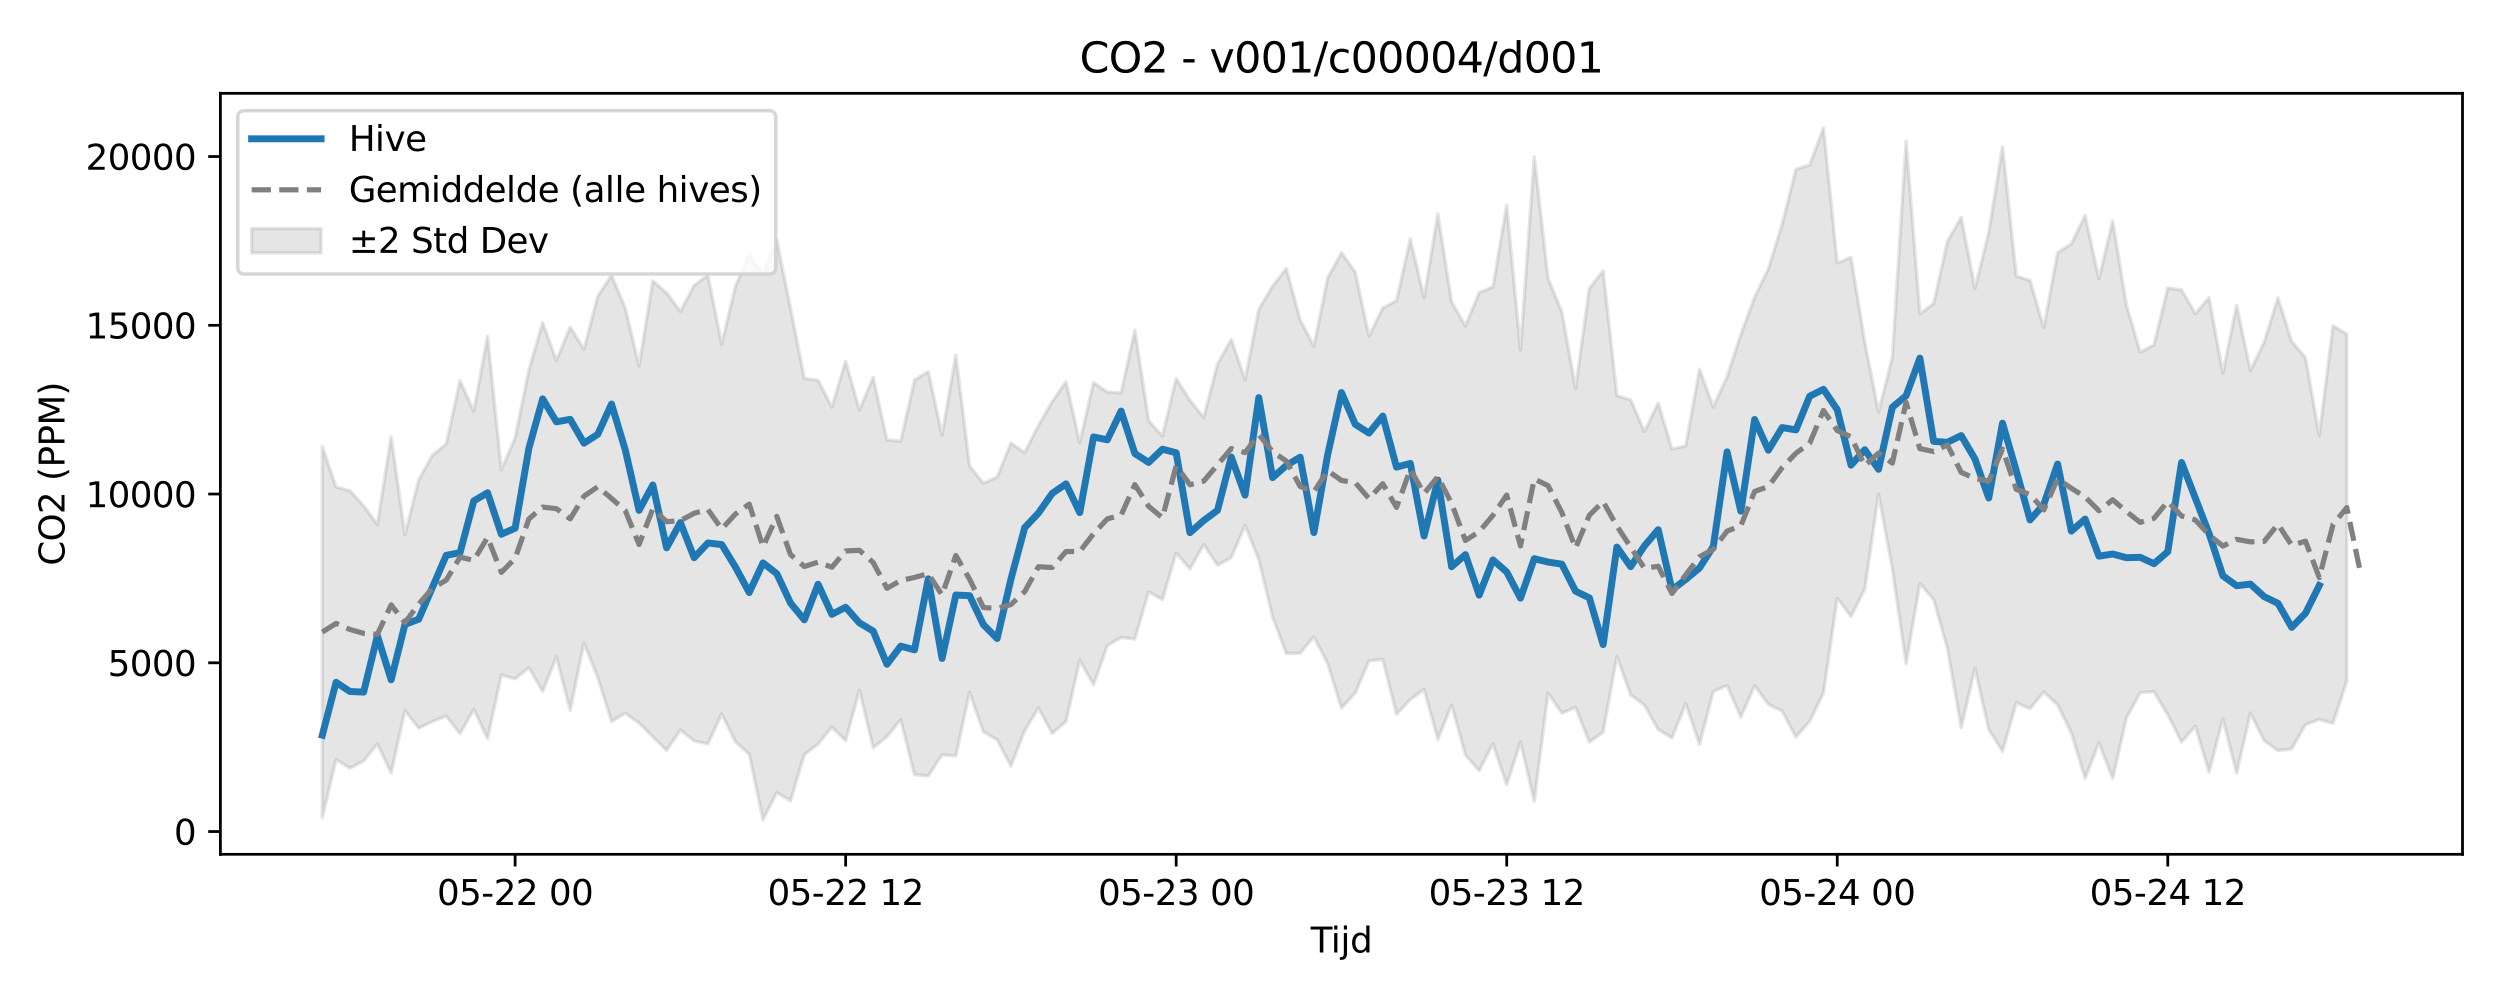 <?xml version="1.0" encoding="utf-8" standalone="no"?>
<!DOCTYPE svg PUBLIC "-//W3C//DTD SVG 1.1//EN"
  "http://www.w3.org/Graphics/SVG/1.1/DTD/svg11.dtd">
<svg xmlns:xlink="http://www.w3.org/1999/xlink" width="720pt" height="288pt" viewBox="0 0 720 288" xmlns="http://www.w3.org/2000/svg" version="1.1">
 <defs>
  <style type="text/css">*{stroke-linejoin: round; stroke-linecap: butt}</style>
 </defs>
 <g id="figure_1">
  <g id="patch_1">
   <path d="M 0 288 
L 720 288 
L 720 0 
L 0 0 
z
" style="fill: #ffffff"/>
  </g>
  <g id="axes_1">
   <g id="patch_2">
    <path d="M 63.47 246.04 
L 709.2 246.04 
L 709.2 26.88 
L 63.47 26.88 
z
" style="fill: #ffffff"/>
   </g>
   <g id="FillBetweenPolyCollection_1">
    <defs>
     <path id="m7d0b0a8b04" d="M 92.821 -159.426 
L 92.821 -52.5 
L 96.788 -69.205 
L 100.754 -66.748 
L 104.721 -68.847 
L 108.687 -73.712 
L 112.653 -65.401 
L 116.62 -83.332 
L 120.586 -78.259 
L 124.553 -80.224 
L 128.519 -81.755 
L 132.485 -76.712 
L 136.452 -83.704 
L 140.418 -75.28 
L 144.385 -93.603 
L 148.351 -92.474 
L 152.317 -95.704 
L 156.284 -88.832 
L 160.25 -98.805 
L 164.217 -83.381 
L 168.183 -102.851 
L 172.149 -92.892 
L 176.116 -80.215 
L 180.082 -82.6 
L 184.049 -79.746 
L 188.015 -75.806 
L 191.981 -71.879 
L 195.948 -77.77 
L 199.914 -74.588 
L 203.881 -73.757 
L 207.847 -82.393 
L 211.813 -74.367 
L 215.78 -70.794 
L 219.746 -51.922 
L 223.713 -59.736 
L 227.679 -57.352 
L 231.645 -70.682 
L 235.612 -73.752 
L 239.578 -78.546 
L 243.545 -74.696 
L 247.511 -89.16 
L 251.477 -72.623 
L 255.444 -75.848 
L 259.41 -80.729 
L 263.377 -64.885 
L 267.343 -64.534 
L 271.309 -70.606 
L 275.276 -70.311 
L 279.242 -88.585 
L 283.209 -77.234 
L 287.175 -74.918 
L 291.141 -67.379 
L 295.108 -77.561 
L 299.074 -84.107 
L 303.041 -76.758 
L 307.007 -80.193 
L 310.973 -97.823 
L 314.94 -90.753 
L 318.906 -102.062 
L 322.873 -104.413 
L 326.839 -103.967 
L 330.805 -117.516 
L 334.772 -115.334 
L 338.738 -128.72 
L 342.705 -124.115 
L 346.671 -131.13 
L 350.637 -125.253 
L 354.604 -127.374 
L 358.57 -136.649 
L 362.537 -126.833 
L 366.503 -110.297 
L 370.469 -99.789 
L 374.436 -99.887 
L 378.402 -104.56 
L 382.369 -96.937 
L 386.335 -84.067 
L 390.301 -88.368 
L 394.268 -97.671 
L 398.234 -98.095 
L 402.201 -82.301 
L 406.167 -86.532 
L 410.133 -89.443 
L 414.1 -75.077 
L 418.066 -84.943 
L 422.033 -70.569 
L 425.999 -66.021 
L 429.965 -73.811 
L 433.932 -61.994 
L 437.898 -74.276 
L 441.865 -57.217 
L 445.831 -88.426 
L 449.797 -82.622 
L 453.764 -84.246 
L 457.73 -74.307 
L 461.697 -77.131 
L 465.663 -98.934 
L 469.629 -87.881 
L 473.596 -84.935 
L 477.562 -77.892 
L 481.529 -75.486 
L 485.495 -85.343 
L 489.461 -73.614 
L 493.428 -88.835 
L 497.394 -90.568 
L 501.361 -81.504 
L 505.327 -90.526 
L 509.293 -85.151 
L 513.26 -83.223 
L 517.226 -75.711 
L 521.193 -80.262 
L 525.159 -88.435 
L 529.125 -115.727 
L 533.092 -110.481 
L 537.058 -118.349 
L 541.025 -145.697 
L 544.991 -124.224 
L 548.957 -96.854 
L 552.924 -119.948 
L 556.89 -115.328 
L 560.857 -101.324 
L 564.823 -78.5 
L 568.789 -95.487 
L 572.756 -77.907 
L 576.722 -71.615 
L 580.689 -85.613 
L 584.655 -83.876 
L 588.621 -88.714 
L 592.588 -84.982 
L 596.554 -76.927 
L 600.521 -63.832 
L 604.487 -74.112 
L 608.453 -63.802 
L 612.42 -81.213 
L 616.386 -88.549 
L 620.353 -88.763 
L 624.319 -82.133 
L 628.285 -74.3 
L 632.252 -78.859 
L 636.218 -65.63 
L 640.185 -80.968 
L 644.151 -65.281 
L 648.117 -82.646 
L 652.084 -74.686 
L 656.05 -71.826 
L 660.017 -72.318 
L 663.983 -79.274 
L 667.949 -80.8 
L 671.916 -79.7 
L 675.882 -91.878 
L 675.882 -191.748 
L 675.882 -191.748 
L 671.916 -194.214 
L 667.949 -162.509 
L 663.983 -185.016 
L 660.017 -189.607 
L 656.05 -202.223 
L 652.084 -189.466 
L 648.117 -181.244 
L 644.151 -200.057 
L 640.185 -180.513 
L 636.218 -202.275 
L 632.252 -197.65 
L 628.285 -204.522 
L 624.319 -205.061 
L 620.353 -188.7 
L 616.386 -186.578 
L 612.42 -200.111 
L 608.453 -224.345 
L 604.487 -207.702 
L 600.521 -225.922 
L 596.554 -217.811 
L 592.588 -215.208 
L 588.621 -193.611 
L 584.655 -207.219 
L 580.689 -208.5 
L 576.722 -245.71 
L 572.756 -220.992 
L 568.789 -204.922 
L 564.823 -225.43 
L 560.857 -218.44 
L 556.89 -200.582 
L 552.924 -197.637 
L 548.957 -247.381 
L 544.991 -185.048 
L 541.025 -169.343 
L 537.058 -189.403 
L 533.092 -213.897 
L 529.125 -212.252 
L 525.159 -251.158 
L 521.193 -240.471 
L 517.226 -239.238 
L 513.26 -223.418 
L 509.293 -210.61 
L 505.327 -202.378 
L 501.361 -191.649 
L 497.394 -179.508 
L 493.428 -170.775 
L 489.461 -181.683 
L 485.495 -159.59 
L 481.529 -158.675 
L 477.562 -171.934 
L 473.596 -163.715 
L 469.629 -172.85 
L 465.663 -174.068 
L 461.697 -209.95 
L 457.73 -204.952 
L 453.764 -176.105 
L 449.797 -198.254 
L 445.831 -207.861 
L 441.865 -242.881 
L 437.898 -187.279 
L 433.932 -228.859 
L 429.965 -205.356 
L 425.999 -203.739 
L 422.033 -194.116 
L 418.066 -201.096 
L 414.1 -226.389 
L 410.133 -202.268 
L 406.167 -219.178 
L 402.201 -201.416 
L 398.234 -199.268 
L 394.268 -191.182 
L 390.301 -209.63 
L 386.335 -215.194 
L 382.369 -207.966 
L 378.402 -188.249 
L 374.436 -195.934 
L 370.469 -210.632 
L 366.503 -205.586 
L 362.537 -198.877 
L 358.57 -178.644 
L 354.604 -190.266 
L 350.637 -183.154 
L 346.671 -167.751 
L 342.705 -172.658 
L 338.738 -178.978 
L 334.772 -162.413 
L 330.805 -166.862 
L 326.839 -192.885 
L 322.873 -174.883 
L 318.906 -175.073 
L 314.94 -177.836 
L 310.973 -160.501 
L 307.007 -178.107 
L 303.041 -172.365 
L 299.074 -165.47 
L 295.108 -157.635 
L 291.141 -160.382 
L 287.175 -150.612 
L 283.209 -148.842 
L 279.242 -153.807 
L 275.276 -185.73 
L 271.309 -162.692 
L 267.343 -181.012 
L 263.377 -178.515 
L 259.41 -160.952 
L 255.444 -161.293 
L 251.477 -179.355 
L 247.511 -169.874 
L 243.545 -183.955 
L 239.578 -170.736 
L 235.612 -178.473 
L 231.645 -179.017 
L 227.679 -199.168 
L 223.713 -218.86 
L 219.746 -209.129 
L 215.78 -214.854 
L 211.813 -205.565 
L 207.847 -188.914 
L 203.881 -208.742 
L 199.914 -205.779 
L 195.948 -198.317 
L 191.981 -203.648 
L 188.015 -207.104 
L 184.049 -182.628 
L 180.082 -199.283 
L 176.116 -208.687 
L 172.149 -202.689 
L 168.183 -187.372 
L 164.217 -193.764 
L 160.25 -184.204 
L 156.284 -195.085 
L 152.317 -181.394 
L 148.351 -161.899 
L 144.385 -152.706 
L 140.418 -191.201 
L 136.452 -169.536 
L 132.485 -178.365 
L 128.519 -160.133 
L 124.553 -156.906 
L 120.586 -149.807 
L 116.62 -134.011 
L 112.653 -162.186 
L 108.687 -136.946 
L 104.721 -142.347 
L 100.754 -146.705 
L 96.788 -147.706 
L 92.821 -159.426 
z
" style="stroke: #808080; stroke-opacity: 0.2"/>
    </defs>
    <g clip-path="url(#p1cc7e78a7f)">
     <use xlink:href="#m7d0b0a8b04" x="0" y="288" style="fill: #808080; fill-opacity: 0.2; stroke: #808080; stroke-opacity: 0.2"/>
    </g>
   </g>
   <g id="matplotlib.axis_1">
    <g id="xtick_1">
     <g id="line2d_1">
      <defs>
       <path id="m8139c5fd45" d="M 0 0 
L 0 3.5 
" style="stroke: #000000; stroke-width: 0.8"/>
      </defs>
      <g>
       <use xlink:href="#m8139c5fd45" x="148.351" y="246.04" style="stroke: #000000; stroke-width: 0.8"/>
      </g>
     </g>
     <g id="text_1">
      <!-- 05-22 00 -->
      <g transform="translate(125.871 260.638) scale(0.1 -0.1)">
       <defs>
        <path id="DejaVuSans-30" d="M 2034 4250 
Q 1547 4250 1301 3770 
Q 1056 3291 1056 2328 
Q 1056 1369 1301 889 
Q 1547 409 2034 409 
Q 2525 409 2770 889 
Q 3016 1369 3016 2328 
Q 3016 3291 2770 3770 
Q 2525 4250 2034 4250 
z
M 2034 4750 
Q 2819 4750 3233 4129 
Q 3647 3509 3647 2328 
Q 3647 1150 3233 529 
Q 2819 -91 2034 -91 
Q 1250 -91 836 529 
Q 422 1150 422 2328 
Q 422 3509 836 4129 
Q 1250 4750 2034 4750 
z
" transform="scale(0.016)"/>
        <path id="DejaVuSans-35" d="M 691 4666 
L 3169 4666 
L 3169 4134 
L 1269 4134 
L 1269 2991 
Q 1406 3038 1543 3061 
Q 1681 3084 1819 3084 
Q 2600 3084 3056 2656 
Q 3513 2228 3513 1497 
Q 3513 744 3044 326 
Q 2575 -91 1722 -91 
Q 1428 -91 1123 -41 
Q 819 9 494 109 
L 494 744 
Q 775 591 1075 516 
Q 1375 441 1709 441 
Q 2250 441 2565 725 
Q 2881 1009 2881 1497 
Q 2881 1984 2565 2268 
Q 2250 2553 1709 2553 
Q 1456 2553 1204 2497 
Q 953 2441 691 2322 
L 691 4666 
z
" transform="scale(0.016)"/>
        <path id="DejaVuSans-2d" d="M 313 2009 
L 1997 2009 
L 1997 1497 
L 313 1497 
L 313 2009 
z
" transform="scale(0.016)"/>
        <path id="DejaVuSans-32" d="M 1228 531 
L 3431 531 
L 3431 0 
L 469 0 
L 469 531 
Q 828 903 1448 1529 
Q 2069 2156 2228 2338 
Q 2531 2678 2651 2914 
Q 2772 3150 2772 3378 
Q 2772 3750 2511 3984 
Q 2250 4219 1831 4219 
Q 1534 4219 1204 4116 
Q 875 4013 500 3803 
L 500 4441 
Q 881 4594 1212 4672 
Q 1544 4750 1819 4750 
Q 2544 4750 2975 4387 
Q 3406 4025 3406 3419 
Q 3406 3131 3298 2873 
Q 3191 2616 2906 2266 
Q 2828 2175 2409 1742 
Q 1991 1309 1228 531 
z
" transform="scale(0.016)"/>
        <path id="DejaVuSans-20" transform="scale(0.016)"/>
       </defs>
       <use xlink:href="#DejaVuSans-30"/>
       <use xlink:href="#DejaVuSans-35" transform="translate(63.623 0)"/>
       <use xlink:href="#DejaVuSans-2d" transform="translate(127.246 0)"/>
       <use xlink:href="#DejaVuSans-32" transform="translate(163.33 0)"/>
       <use xlink:href="#DejaVuSans-32" transform="translate(226.953 0)"/>
       <use xlink:href="#DejaVuSans-20" transform="translate(290.576 0)"/>
       <use xlink:href="#DejaVuSans-30" transform="translate(322.363 0)"/>
       <use xlink:href="#DejaVuSans-30" transform="translate(385.986 0)"/>
      </g>
     </g>
    </g>
    <g id="xtick_2">
     <g id="line2d_2">
      <g>
       <use xlink:href="#m8139c5fd45" x="243.545" y="246.04" style="stroke: #000000; stroke-width: 0.8"/>
      </g>
     </g>
     <g id="text_2">
      <!-- 05-22 12 -->
      <g transform="translate(221.064 260.638) scale(0.1 -0.1)">
       <defs>
        <path id="DejaVuSans-31" d="M 794 531 
L 1825 531 
L 1825 4091 
L 703 3866 
L 703 4441 
L 1819 4666 
L 2450 4666 
L 2450 531 
L 3481 531 
L 3481 0 
L 794 0 
L 794 531 
z
" transform="scale(0.016)"/>
       </defs>
       <use xlink:href="#DejaVuSans-30"/>
       <use xlink:href="#DejaVuSans-35" transform="translate(63.623 0)"/>
       <use xlink:href="#DejaVuSans-2d" transform="translate(127.246 0)"/>
       <use xlink:href="#DejaVuSans-32" transform="translate(163.33 0)"/>
       <use xlink:href="#DejaVuSans-32" transform="translate(226.953 0)"/>
       <use xlink:href="#DejaVuSans-20" transform="translate(290.576 0)"/>
       <use xlink:href="#DejaVuSans-31" transform="translate(322.363 0)"/>
       <use xlink:href="#DejaVuSans-32" transform="translate(385.986 0)"/>
      </g>
     </g>
    </g>
    <g id="xtick_3">
     <g id="line2d_3">
      <g>
       <use xlink:href="#m8139c5fd45" x="338.738" y="246.04" style="stroke: #000000; stroke-width: 0.8"/>
      </g>
     </g>
     <g id="text_3">
      <!-- 05-23 00 -->
      <g transform="translate(316.258 260.638) scale(0.1 -0.1)">
       <defs>
        <path id="DejaVuSans-33" d="M 2597 2516 
Q 3050 2419 3304 2112 
Q 3559 1806 3559 1356 
Q 3559 666 3084 287 
Q 2609 -91 1734 -91 
Q 1441 -91 1130 -33 
Q 819 25 488 141 
L 488 750 
Q 750 597 1062 519 
Q 1375 441 1716 441 
Q 2309 441 2620 675 
Q 2931 909 2931 1356 
Q 2931 1769 2642 2001 
Q 2353 2234 1838 2234 
L 1294 2234 
L 1294 2753 
L 1863 2753 
Q 2328 2753 2575 2939 
Q 2822 3125 2822 3475 
Q 2822 3834 2567 4026 
Q 2313 4219 1838 4219 
Q 1578 4219 1281 4162 
Q 984 4106 628 3988 
L 628 4550 
Q 988 4650 1302 4700 
Q 1616 4750 1894 4750 
Q 2613 4750 3031 4423 
Q 3450 4097 3450 3541 
Q 3450 3153 3228 2886 
Q 3006 2619 2597 2516 
z
" transform="scale(0.016)"/>
       </defs>
       <use xlink:href="#DejaVuSans-30"/>
       <use xlink:href="#DejaVuSans-35" transform="translate(63.623 0)"/>
       <use xlink:href="#DejaVuSans-2d" transform="translate(127.246 0)"/>
       <use xlink:href="#DejaVuSans-32" transform="translate(163.33 0)"/>
       <use xlink:href="#DejaVuSans-33" transform="translate(226.953 0)"/>
       <use xlink:href="#DejaVuSans-20" transform="translate(290.576 0)"/>
       <use xlink:href="#DejaVuSans-30" transform="translate(322.363 0)"/>
       <use xlink:href="#DejaVuSans-30" transform="translate(385.986 0)"/>
      </g>
     </g>
    </g>
    <g id="xtick_4">
     <g id="line2d_4">
      <g>
       <use xlink:href="#m8139c5fd45" x="433.932" y="246.04" style="stroke: #000000; stroke-width: 0.8"/>
      </g>
     </g>
     <g id="text_4">
      <!-- 05-23 12 -->
      <g transform="translate(411.451 260.638) scale(0.1 -0.1)">
       <use xlink:href="#DejaVuSans-30"/>
       <use xlink:href="#DejaVuSans-35" transform="translate(63.623 0)"/>
       <use xlink:href="#DejaVuSans-2d" transform="translate(127.246 0)"/>
       <use xlink:href="#DejaVuSans-32" transform="translate(163.33 0)"/>
       <use xlink:href="#DejaVuSans-33" transform="translate(226.953 0)"/>
       <use xlink:href="#DejaVuSans-20" transform="translate(290.576 0)"/>
       <use xlink:href="#DejaVuSans-31" transform="translate(322.363 0)"/>
       <use xlink:href="#DejaVuSans-32" transform="translate(385.986 0)"/>
      </g>
     </g>
    </g>
    <g id="xtick_5">
     <g id="line2d_5">
      <g>
       <use xlink:href="#m8139c5fd45" x="529.125" y="246.04" style="stroke: #000000; stroke-width: 0.8"/>
      </g>
     </g>
     <g id="text_5">
      <!-- 05-24 00 -->
      <g transform="translate(506.645 260.638) scale(0.1 -0.1)">
       <defs>
        <path id="DejaVuSans-34" d="M 2419 4116 
L 825 1625 
L 2419 1625 
L 2419 4116 
z
M 2253 4666 
L 3047 4666 
L 3047 1625 
L 3713 1625 
L 3713 1100 
L 3047 1100 
L 3047 0 
L 2419 0 
L 2419 1100 
L 313 1100 
L 313 1709 
L 2253 4666 
z
" transform="scale(0.016)"/>
       </defs>
       <use xlink:href="#DejaVuSans-30"/>
       <use xlink:href="#DejaVuSans-35" transform="translate(63.623 0)"/>
       <use xlink:href="#DejaVuSans-2d" transform="translate(127.246 0)"/>
       <use xlink:href="#DejaVuSans-32" transform="translate(163.33 0)"/>
       <use xlink:href="#DejaVuSans-34" transform="translate(226.953 0)"/>
       <use xlink:href="#DejaVuSans-20" transform="translate(290.576 0)"/>
       <use xlink:href="#DejaVuSans-30" transform="translate(322.363 0)"/>
       <use xlink:href="#DejaVuSans-30" transform="translate(385.986 0)"/>
      </g>
     </g>
    </g>
    <g id="xtick_6">
     <g id="line2d_6">
      <g>
       <use xlink:href="#m8139c5fd45" x="624.319" y="246.04" style="stroke: #000000; stroke-width: 0.8"/>
      </g>
     </g>
     <g id="text_6">
      <!-- 05-24 12 -->
      <g transform="translate(601.839 260.638) scale(0.1 -0.1)">
       <use xlink:href="#DejaVuSans-30"/>
       <use xlink:href="#DejaVuSans-35" transform="translate(63.623 0)"/>
       <use xlink:href="#DejaVuSans-2d" transform="translate(127.246 0)"/>
       <use xlink:href="#DejaVuSans-32" transform="translate(163.33 0)"/>
       <use xlink:href="#DejaVuSans-34" transform="translate(226.953 0)"/>
       <use xlink:href="#DejaVuSans-20" transform="translate(290.576 0)"/>
       <use xlink:href="#DejaVuSans-31" transform="translate(322.363 0)"/>
       <use xlink:href="#DejaVuSans-32" transform="translate(385.986 0)"/>
      </g>
     </g>
    </g>
    <g id="text_7">
     <!-- Tijd -->
     <g transform="translate(377.485 274.317) scale(0.1 -0.1)">
      <defs>
       <path id="DejaVuSans-54" d="M -19 4666 
L 3928 4666 
L 3928 4134 
L 2272 4134 
L 2272 0 
L 1638 0 
L 1638 4134 
L -19 4134 
L -19 4666 
z
" transform="scale(0.016)"/>
       <path id="DejaVuSans-69" d="M 603 3500 
L 1178 3500 
L 1178 0 
L 603 0 
L 603 3500 
z
M 603 4863 
L 1178 4863 
L 1178 4134 
L 603 4134 
L 603 4863 
z
" transform="scale(0.016)"/>
       <path id="DejaVuSans-6a" d="M 603 3500 
L 1178 3500 
L 1178 -63 
Q 1178 -731 923 -1031 
Q 669 -1331 103 -1331 
L -116 -1331 
L -116 -844 
L 38 -844 
Q 366 -844 484 -692 
Q 603 -541 603 -63 
L 603 3500 
z
M 603 4863 
L 1178 4863 
L 1178 4134 
L 603 4134 
L 603 4863 
z
" transform="scale(0.016)"/>
       <path id="DejaVuSans-64" d="M 2906 2969 
L 2906 4863 
L 3481 4863 
L 3481 0 
L 2906 0 
L 2906 525 
Q 2725 213 2448 61 
Q 2172 -91 1784 -91 
Q 1150 -91 751 415 
Q 353 922 353 1747 
Q 353 2572 751 3078 
Q 1150 3584 1784 3584 
Q 2172 3584 2448 3432 
Q 2725 3281 2906 2969 
z
M 947 1747 
Q 947 1113 1208 752 
Q 1469 391 1925 391 
Q 2381 391 2643 752 
Q 2906 1113 2906 1747 
Q 2906 2381 2643 2742 
Q 2381 3103 1925 3103 
Q 1469 3103 1208 2742 
Q 947 2381 947 1747 
z
" transform="scale(0.016)"/>
      </defs>
      <use xlink:href="#DejaVuSans-54"/>
      <use xlink:href="#DejaVuSans-69" transform="translate(57.959 0)"/>
      <use xlink:href="#DejaVuSans-6a" transform="translate(85.742 0)"/>
      <use xlink:href="#DejaVuSans-64" transform="translate(113.525 0)"/>
     </g>
    </g>
   </g>
   <g id="matplotlib.axis_2">
    <g id="ytick_1">
     <g id="line2d_7">
      <defs>
       <path id="m3d9b1811ac" d="M 0 0 
L -3.5 0 
" style="stroke: #000000; stroke-width: 0.8"/>
      </defs>
      <g>
       <use xlink:href="#m3d9b1811ac" x="63.47" y="239.479" style="stroke: #000000; stroke-width: 0.8"/>
      </g>
     </g>
     <g id="text_8">
      <!-- 0 -->
      <g transform="translate(50.108 243.278) scale(0.1 -0.1)">
       <use xlink:href="#DejaVuSans-30"/>
      </g>
     </g>
    </g>
    <g id="ytick_2">
     <g id="line2d_8">
      <g>
       <use xlink:href="#m3d9b1811ac" x="63.47" y="190.881" style="stroke: #000000; stroke-width: 0.8"/>
      </g>
     </g>
     <g id="text_9">
      <!-- 5000 -->
      <g transform="translate(31.02 194.68) scale(0.1 -0.1)">
       <use xlink:href="#DejaVuSans-35"/>
       <use xlink:href="#DejaVuSans-30" transform="translate(63.623 0)"/>
       <use xlink:href="#DejaVuSans-30" transform="translate(127.246 0)"/>
       <use xlink:href="#DejaVuSans-30" transform="translate(190.869 0)"/>
      </g>
     </g>
    </g>
    <g id="ytick_3">
     <g id="line2d_9">
      <g>
       <use xlink:href="#m3d9b1811ac" x="63.47" y="142.283" style="stroke: #000000; stroke-width: 0.8"/>
      </g>
     </g>
     <g id="text_10">
      <!-- 10000 -->
      <g transform="translate(24.657 146.082) scale(0.1 -0.1)">
       <use xlink:href="#DejaVuSans-31"/>
       <use xlink:href="#DejaVuSans-30" transform="translate(63.623 0)"/>
       <use xlink:href="#DejaVuSans-30" transform="translate(127.246 0)"/>
       <use xlink:href="#DejaVuSans-30" transform="translate(190.869 0)"/>
       <use xlink:href="#DejaVuSans-30" transform="translate(254.492 0)"/>
      </g>
     </g>
    </g>
    <g id="ytick_4">
     <g id="line2d_10">
      <g>
       <use xlink:href="#m3d9b1811ac" x="63.47" y="93.684" style="stroke: #000000; stroke-width: 0.8"/>
      </g>
     </g>
     <g id="text_11">
      <!-- 15000 -->
      <g transform="translate(24.657 97.484) scale(0.1 -0.1)">
       <use xlink:href="#DejaVuSans-31"/>
       <use xlink:href="#DejaVuSans-35" transform="translate(63.623 0)"/>
       <use xlink:href="#DejaVuSans-30" transform="translate(127.246 0)"/>
       <use xlink:href="#DejaVuSans-30" transform="translate(190.869 0)"/>
       <use xlink:href="#DejaVuSans-30" transform="translate(254.492 0)"/>
      </g>
     </g>
    </g>
    <g id="ytick_5">
     <g id="line2d_11">
      <g>
       <use xlink:href="#m3d9b1811ac" x="63.47" y="45.086" style="stroke: #000000; stroke-width: 0.8"/>
      </g>
     </g>
     <g id="text_12">
      <!-- 20000 -->
      <g transform="translate(24.657 48.885) scale(0.1 -0.1)">
       <use xlink:href="#DejaVuSans-32"/>
       <use xlink:href="#DejaVuSans-30" transform="translate(63.623 0)"/>
       <use xlink:href="#DejaVuSans-30" transform="translate(127.246 0)"/>
       <use xlink:href="#DejaVuSans-30" transform="translate(190.869 0)"/>
       <use xlink:href="#DejaVuSans-30" transform="translate(254.492 0)"/>
      </g>
     </g>
    </g>
    <g id="text_13">
     <!-- CO2 (PPM) -->
     <g transform="translate(18.578 162.903) rotate(-90) scale(0.1 -0.1)">
      <defs>
       <path id="DejaVuSans-43" d="M 4122 4306 
L 4122 3641 
Q 3803 3938 3442 4084 
Q 3081 4231 2675 4231 
Q 1875 4231 1450 3742 
Q 1025 3253 1025 2328 
Q 1025 1406 1450 917 
Q 1875 428 2675 428 
Q 3081 428 3442 575 
Q 3803 722 4122 1019 
L 4122 359 
Q 3791 134 3420 21 
Q 3050 -91 2638 -91 
Q 1578 -91 968 557 
Q 359 1206 359 2328 
Q 359 3453 968 4101 
Q 1578 4750 2638 4750 
Q 3056 4750 3426 4639 
Q 3797 4528 4122 4306 
z
" transform="scale(0.016)"/>
       <path id="DejaVuSans-4f" d="M 2522 4238 
Q 1834 4238 1429 3725 
Q 1025 3213 1025 2328 
Q 1025 1447 1429 934 
Q 1834 422 2522 422 
Q 3209 422 3611 934 
Q 4013 1447 4013 2328 
Q 4013 3213 3611 3725 
Q 3209 4238 2522 4238 
z
M 2522 4750 
Q 3503 4750 4090 4092 
Q 4678 3434 4678 2328 
Q 4678 1225 4090 567 
Q 3503 -91 2522 -91 
Q 1538 -91 948 565 
Q 359 1222 359 2328 
Q 359 3434 948 4092 
Q 1538 4750 2522 4750 
z
" transform="scale(0.016)"/>
       <path id="DejaVuSans-28" d="M 1984 4856 
Q 1566 4138 1362 3434 
Q 1159 2731 1159 2009 
Q 1159 1288 1364 580 
Q 1569 -128 1984 -844 
L 1484 -844 
Q 1016 -109 783 600 
Q 550 1309 550 2009 
Q 550 2706 781 3412 
Q 1013 4119 1484 4856 
L 1984 4856 
z
" transform="scale(0.016)"/>
       <path id="DejaVuSans-50" d="M 1259 4147 
L 1259 2394 
L 2053 2394 
Q 2494 2394 2734 2622 
Q 2975 2850 2975 3272 
Q 2975 3691 2734 3919 
Q 2494 4147 2053 4147 
L 1259 4147 
z
M 628 4666 
L 2053 4666 
Q 2838 4666 3239 4311 
Q 3641 3956 3641 3272 
Q 3641 2581 3239 2228 
Q 2838 1875 2053 1875 
L 1259 1875 
L 1259 0 
L 628 0 
L 628 4666 
z
" transform="scale(0.016)"/>
       <path id="DejaVuSans-4d" d="M 628 4666 
L 1569 4666 
L 2759 1491 
L 3956 4666 
L 4897 4666 
L 4897 0 
L 4281 0 
L 4281 4097 
L 3078 897 
L 2444 897 
L 1241 4097 
L 1241 0 
L 628 0 
L 628 4666 
z
" transform="scale(0.016)"/>
       <path id="DejaVuSans-29" d="M 513 4856 
L 1013 4856 
Q 1481 4119 1714 3412 
Q 1947 2706 1947 2009 
Q 1947 1309 1714 600 
Q 1481 -109 1013 -844 
L 513 -844 
Q 928 -128 1133 580 
Q 1338 1288 1338 2009 
Q 1338 2731 1133 3434 
Q 928 4138 513 4856 
z
" transform="scale(0.016)"/>
      </defs>
      <use xlink:href="#DejaVuSans-43"/>
      <use xlink:href="#DejaVuSans-4f" transform="translate(69.824 0)"/>
      <use xlink:href="#DejaVuSans-32" transform="translate(148.535 0)"/>
      <use xlink:href="#DejaVuSans-20" transform="translate(212.158 0)"/>
      <use xlink:href="#DejaVuSans-28" transform="translate(243.945 0)"/>
      <use xlink:href="#DejaVuSans-50" transform="translate(282.959 0)"/>
      <use xlink:href="#DejaVuSans-50" transform="translate(343.262 0)"/>
      <use xlink:href="#DejaVuSans-4d" transform="translate(403.564 0)"/>
      <use xlink:href="#DejaVuSans-29" transform="translate(489.844 0)"/>
     </g>
    </g>
   </g>
   <g id="line2d_12">
    <path d="M 92.821 211.734 
L 96.788 196.512 
L 100.754 199.139 
L 104.721 199.327 
L 108.687 183.118 
L 112.653 195.776 
L 116.62 179.843 
L 120.586 178.333 
L 128.519 159.924 
L 132.485 159.182 
L 136.452 144.259 
L 140.418 141.917 
L 144.385 153.859 
L 148.351 152.116 
L 152.317 129.116 
L 156.284 114.873 
L 160.25 121.486 
L 164.217 120.763 
L 168.183 127.625 
L 172.149 125.089 
L 176.116 116.367 
L 180.082 129.605 
L 184.049 146.977 
L 188.015 139.678 
L 191.981 157.776 
L 195.948 150.496 
L 199.914 160.614 
L 203.881 156.376 
L 207.847 156.827 
L 211.813 163.313 
L 215.78 170.645 
L 219.746 162.111 
L 223.713 165.211 
L 227.679 173.693 
L 231.645 178.511 
L 235.612 168.263 
L 239.578 176.927 
L 243.545 174.895 
L 247.511 179.383 
L 251.477 181.748 
L 255.444 191.305 
L 259.41 186.083 
L 263.377 187.152 
L 267.343 166.708 
L 271.309 189.624 
L 275.276 171.364 
L 279.242 171.558 
L 283.209 179.882 
L 287.175 183.886 
L 291.141 166.835 
L 295.108 151.967 
L 299.074 147.761 
L 303.041 142.092 
L 307.007 139.354 
L 310.973 147.625 
L 314.94 125.844 
L 318.906 126.663 
L 322.873 118.392 
L 326.839 130.622 
L 330.805 133.179 
L 334.772 129.369 
L 338.738 130.396 
L 342.705 153.408 
L 346.671 149.903 
L 350.637 146.974 
L 354.604 131.633 
L 358.57 142.597 
L 362.537 114.533 
L 366.503 137.556 
L 370.469 134.045 
L 374.436 131.666 
L 378.402 153.376 
L 382.369 130.959 
L 386.335 113.052 
L 390.301 122.195 
L 394.268 124.729 
L 398.234 119.821 
L 402.201 134.533 
L 406.167 133.467 
L 410.133 154.367 
L 414.1 138.288 
L 418.066 163.222 
L 422.033 159.739 
L 425.999 171.387 
L 429.965 161.262 
L 433.932 164.719 
L 437.898 172.271 
L 441.865 160.902 
L 445.831 161.874 
L 449.797 162.474 
L 453.764 170.262 
L 457.73 172.188 
L 461.697 185.642 
L 465.663 157.559 
L 469.629 163.196 
L 473.596 157.215 
L 477.562 152.556 
L 481.529 169.88 
L 485.495 166.871 
L 489.461 163.569 
L 493.428 157.368 
L 497.394 130.136 
L 501.361 147.22 
L 505.327 120.815 
L 509.293 129.657 
L 513.26 123.138 
L 517.226 123.806 
L 521.193 114.109 
L 525.159 112.113 
L 529.125 117.984 
L 533.092 133.95 
L 537.058 129.531 
L 541.025 135.158 
L 544.991 117.29 
L 548.957 113.966 
L 552.924 103.148 
L 556.89 127.12 
L 560.857 127.382 
L 564.823 125.445 
L 568.789 132.184 
L 572.756 143.42 
L 576.722 121.881 
L 580.689 135.599 
L 584.655 149.738 
L 588.621 145.228 
L 592.588 133.652 
L 596.554 152.952 
L 600.521 149.495 
L 604.487 160.177 
L 608.453 159.561 
L 612.42 160.614 
L 616.386 160.514 
L 620.353 162.344 
L 624.319 158.884 
L 628.285 133.192 
L 636.218 153.687 
L 640.185 165.824 
L 644.151 168.688 
L 648.117 168.224 
L 652.084 171.83 
L 656.05 173.761 
L 660.017 180.682 
L 663.983 176.609 
L 667.949 168.628 
L 667.949 168.628 
" clip-path="url(#p1cc7e78a7f)" style="fill: none; stroke: #1f77b4; stroke-width: 2; stroke-linecap: square"/>
   </g>
   <g id="line2d_13">
    <path d="M 92.821 182.037 
L 96.788 179.544 
L 100.754 181.274 
L 104.721 182.403 
L 108.687 182.671 
L 112.653 174.206 
L 116.62 179.329 
L 120.586 173.967 
L 124.553 169.435 
L 128.519 167.056 
L 132.485 160.462 
L 136.452 161.38 
L 140.418 154.759 
L 144.385 164.846 
L 148.351 160.814 
L 152.317 149.451 
L 156.284 146.042 
L 160.25 146.495 
L 164.217 149.427 
L 168.183 142.889 
L 172.149 140.209 
L 176.116 143.549 
L 180.082 147.058 
L 184.049 156.813 
L 188.015 146.545 
L 191.981 150.237 
L 195.948 149.956 
L 199.914 147.816 
L 203.881 146.751 
L 207.847 152.346 
L 211.813 148.034 
L 215.78 145.176 
L 219.746 157.475 
L 223.713 148.702 
L 227.679 159.74 
L 231.645 163.151 
L 235.612 161.887 
L 239.578 163.359 
L 243.545 158.675 
L 247.511 158.483 
L 251.477 162.011 
L 255.444 169.43 
L 259.41 167.16 
L 263.377 166.3 
L 267.343 165.227 
L 271.309 171.351 
L 275.276 159.98 
L 279.242 166.804 
L 283.209 174.962 
L 287.175 175.235 
L 291.141 174.12 
L 295.108 170.402 
L 299.074 163.212 
L 303.041 163.439 
L 307.007 158.85 
L 310.973 158.838 
L 314.94 153.705 
L 318.906 149.433 
L 322.873 148.352 
L 326.839 139.574 
L 330.805 145.811 
L 334.772 149.126 
L 338.738 134.151 
L 342.705 139.614 
L 346.671 138.56 
L 354.604 129.18 
L 358.57 130.354 
L 362.537 125.145 
L 366.503 130.059 
L 370.469 132.79 
L 374.436 140.09 
L 378.402 141.596 
L 382.369 135.548 
L 386.335 138.37 
L 390.301 139.001 
L 394.268 143.574 
L 398.234 139.318 
L 402.201 146.141 
L 406.167 135.145 
L 410.133 142.144 
L 414.1 137.267 
L 418.066 144.98 
L 422.033 155.657 
L 425.999 153.12 
L 429.965 148.416 
L 433.932 142.574 
L 437.898 157.223 
L 441.865 137.951 
L 445.831 139.857 
L 449.797 147.562 
L 453.764 157.824 
L 457.73 148.37 
L 461.697 144.459 
L 465.663 151.499 
L 473.596 163.675 
L 477.562 163.087 
L 481.529 170.919 
L 485.495 165.534 
L 489.461 160.352 
L 493.428 158.195 
L 497.394 152.962 
L 501.361 151.423 
L 505.327 141.548 
L 509.293 140.12 
L 513.26 134.679 
L 517.226 130.526 
L 521.193 127.634 
L 525.159 118.203 
L 529.125 124.01 
L 533.092 125.811 
L 537.058 134.124 
L 541.025 130.48 
L 544.991 133.364 
L 548.957 115.883 
L 552.924 129.207 
L 556.89 130.045 
L 560.857 128.118 
L 564.823 136.035 
L 568.789 137.796 
L 572.756 138.551 
L 576.722 129.338 
L 580.689 140.944 
L 584.655 142.452 
L 588.621 146.838 
L 592.588 137.905 
L 596.554 140.631 
L 600.521 143.123 
L 604.487 147.093 
L 608.453 143.926 
L 612.42 147.338 
L 616.386 150.437 
L 620.353 149.268 
L 624.319 144.403 
L 628.285 148.589 
L 632.252 149.746 
L 636.218 154.048 
L 640.185 157.26 
L 644.151 155.331 
L 648.117 156.055 
L 652.084 155.924 
L 656.05 150.976 
L 660.017 157.038 
L 663.983 155.855 
L 667.949 166.345 
L 671.916 151.043 
L 675.882 146.187 
L 679.849 165.109 
L 679.849 165.109 
" clip-path="url(#p1cc7e78a7f)" style="fill: none; stroke-dasharray: 5.55,2.4; stroke-dashoffset: 0; stroke: #808080; stroke-width: 1.5"/>
   </g>
   <g id="patch_3">
    <path d="M 63.47 246.04 
L 63.47 26.88 
" style="fill: none; stroke: #000000; stroke-width: 0.8; stroke-linejoin: miter; stroke-linecap: square"/>
   </g>
   <g id="patch_4">
    <path d="M 709.2 246.04 
L 709.2 26.88 
" style="fill: none; stroke: #000000; stroke-width: 0.8; stroke-linejoin: miter; stroke-linecap: square"/>
   </g>
   <g id="patch_5">
    <path d="M 63.47 246.04 
L 709.2 246.04 
" style="fill: none; stroke: #000000; stroke-width: 0.8; stroke-linejoin: miter; stroke-linecap: square"/>
   </g>
   <g id="patch_6">
    <path d="M 63.47 26.88 
L 709.2 26.88 
" style="fill: none; stroke: #000000; stroke-width: 0.8; stroke-linejoin: miter; stroke-linecap: square"/>
   </g>
   <g id="text_14">
    <!-- CO2 - v001/c00004/d001 -->
    <g transform="translate(310.932 20.88) scale(0.12 -0.12)">
     <defs>
      <path id="DejaVuSans-76" d="M 191 3500 
L 800 3500 
L 1894 563 
L 2988 3500 
L 3597 3500 
L 2284 0 
L 1503 0 
L 191 3500 
z
" transform="scale(0.016)"/>
      <path id="DejaVuSans-2f" d="M 1625 4666 
L 2156 4666 
L 531 -594 
L 0 -594 
L 1625 4666 
z
" transform="scale(0.016)"/>
      <path id="DejaVuSans-63" d="M 3122 3366 
L 3122 2828 
Q 2878 2963 2633 3030 
Q 2388 3097 2138 3097 
Q 1578 3097 1268 2742 
Q 959 2388 959 1747 
Q 959 1106 1268 751 
Q 1578 397 2138 397 
Q 2388 397 2633 464 
Q 2878 531 3122 666 
L 3122 134 
Q 2881 22 2623 -34 
Q 2366 -91 2075 -91 
Q 1284 -91 818 406 
Q 353 903 353 1747 
Q 353 2603 823 3093 
Q 1294 3584 2113 3584 
Q 2378 3584 2631 3529 
Q 2884 3475 3122 3366 
z
" transform="scale(0.016)"/>
     </defs>
     <use xlink:href="#DejaVuSans-43"/>
     <use xlink:href="#DejaVuSans-4f" transform="translate(69.824 0)"/>
     <use xlink:href="#DejaVuSans-32" transform="translate(148.535 0)"/>
     <use xlink:href="#DejaVuSans-20" transform="translate(212.158 0)"/>
     <use xlink:href="#DejaVuSans-2d" transform="translate(243.945 0)"/>
     <use xlink:href="#DejaVuSans-20" transform="translate(280.029 0)"/>
     <use xlink:href="#DejaVuSans-76" transform="translate(311.816 0)"/>
     <use xlink:href="#DejaVuSans-30" transform="translate(370.996 0)"/>
     <use xlink:href="#DejaVuSans-30" transform="translate(434.619 0)"/>
     <use xlink:href="#DejaVuSans-31" transform="translate(498.242 0)"/>
     <use xlink:href="#DejaVuSans-2f" transform="translate(561.865 0)"/>
     <use xlink:href="#DejaVuSans-63" transform="translate(595.557 0)"/>
     <use xlink:href="#DejaVuSans-30" transform="translate(650.537 0)"/>
     <use xlink:href="#DejaVuSans-30" transform="translate(714.16 0)"/>
     <use xlink:href="#DejaVuSans-30" transform="translate(777.783 0)"/>
     <use xlink:href="#DejaVuSans-30" transform="translate(841.406 0)"/>
     <use xlink:href="#DejaVuSans-34" transform="translate(905.029 0)"/>
     <use xlink:href="#DejaVuSans-2f" transform="translate(968.652 0)"/>
     <use xlink:href="#DejaVuSans-64" transform="translate(1002.344 0)"/>
     <use xlink:href="#DejaVuSans-30" transform="translate(1065.82 0)"/>
     <use xlink:href="#DejaVuSans-30" transform="translate(1129.443 0)"/>
     <use xlink:href="#DejaVuSans-31" transform="translate(1193.066 0)"/>
    </g>
   </g>
   <g id="legend_1">
    <g id="patch_7">
     <path d="M 70.47 78.914 
L 221.414 78.914 
Q 223.414 78.914 223.414 76.914 
L 223.414 33.88 
Q 223.414 31.88 221.414 31.88 
L 70.47 31.88 
Q 68.47 31.88 68.47 33.88 
L 68.47 76.914 
Q 68.47 78.914 70.47 78.914 
z
" style="fill: #ffffff; opacity: 0.8; stroke: #cccccc; stroke-linejoin: miter"/>
    </g>
    <g id="line2d_14">
     <path d="M 72.47 39.978 
L 82.47 39.978 
L 92.47 39.978 
" style="fill: none; stroke: #1f77b4; stroke-width: 2; stroke-linecap: square"/>
    </g>
    <g id="text_15">
     <!-- Hive -->
     <g transform="translate(100.47 43.478) scale(0.1 -0.1)">
      <defs>
       <path id="DejaVuSans-48" d="M 628 4666 
L 1259 4666 
L 1259 2753 
L 3553 2753 
L 3553 4666 
L 4184 4666 
L 4184 0 
L 3553 0 
L 3553 2222 
L 1259 2222 
L 1259 0 
L 628 0 
L 628 4666 
z
" transform="scale(0.016)"/>
       <path id="DejaVuSans-65" d="M 3597 1894 
L 3597 1613 
L 953 1613 
Q 991 1019 1311 708 
Q 1631 397 2203 397 
Q 2534 397 2845 478 
Q 3156 559 3463 722 
L 3463 178 
Q 3153 47 2828 -22 
Q 2503 -91 2169 -91 
Q 1331 -91 842 396 
Q 353 884 353 1716 
Q 353 2575 817 3079 
Q 1281 3584 2069 3584 
Q 2775 3584 3186 3129 
Q 3597 2675 3597 1894 
z
M 3022 2063 
Q 3016 2534 2758 2815 
Q 2500 3097 2075 3097 
Q 1594 3097 1305 2825 
Q 1016 2553 972 2059 
L 3022 2063 
z
" transform="scale(0.016)"/>
      </defs>
      <use xlink:href="#DejaVuSans-48"/>
      <use xlink:href="#DejaVuSans-69" transform="translate(75.195 0)"/>
      <use xlink:href="#DejaVuSans-76" transform="translate(102.979 0)"/>
      <use xlink:href="#DejaVuSans-65" transform="translate(162.158 0)"/>
     </g>
    </g>
    <g id="line2d_15">
     <path d="M 72.47 54.657 
L 82.47 54.657 
L 92.47 54.657 
" style="fill: none; stroke-dasharray: 5.55,2.4; stroke-dashoffset: 0; stroke: #808080; stroke-width: 1.5"/>
    </g>
    <g id="text_16">
     <!-- Gemiddelde (alle hives) -->
     <g transform="translate(100.47 58.157) scale(0.1 -0.1)">
      <defs>
       <path id="DejaVuSans-47" d="M 3809 666 
L 3809 1919 
L 2778 1919 
L 2778 2438 
L 4434 2438 
L 4434 434 
Q 4069 175 3628 42 
Q 3188 -91 2688 -91 
Q 1594 -91 976 548 
Q 359 1188 359 2328 
Q 359 3472 976 4111 
Q 1594 4750 2688 4750 
Q 3144 4750 3555 4637 
Q 3966 4525 4313 4306 
L 4313 3634 
Q 3963 3931 3569 4081 
Q 3175 4231 2741 4231 
Q 1884 4231 1454 3753 
Q 1025 3275 1025 2328 
Q 1025 1384 1454 906 
Q 1884 428 2741 428 
Q 3075 428 3337 486 
Q 3600 544 3809 666 
z
" transform="scale(0.016)"/>
       <path id="DejaVuSans-6d" d="M 3328 2828 
Q 3544 3216 3844 3400 
Q 4144 3584 4550 3584 
Q 5097 3584 5394 3201 
Q 5691 2819 5691 2113 
L 5691 0 
L 5113 0 
L 5113 2094 
Q 5113 2597 4934 2840 
Q 4756 3084 4391 3084 
Q 3944 3084 3684 2787 
Q 3425 2491 3425 1978 
L 3425 0 
L 2847 0 
L 2847 2094 
Q 2847 2600 2669 2842 
Q 2491 3084 2119 3084 
Q 1678 3084 1418 2786 
Q 1159 2488 1159 1978 
L 1159 0 
L 581 0 
L 581 3500 
L 1159 3500 
L 1159 2956 
Q 1356 3278 1631 3431 
Q 1906 3584 2284 3584 
Q 2666 3584 2933 3390 
Q 3200 3197 3328 2828 
z
" transform="scale(0.016)"/>
       <path id="DejaVuSans-6c" d="M 603 4863 
L 1178 4863 
L 1178 0 
L 603 0 
L 603 4863 
z
" transform="scale(0.016)"/>
       <path id="DejaVuSans-61" d="M 2194 1759 
Q 1497 1759 1228 1600 
Q 959 1441 959 1056 
Q 959 750 1161 570 
Q 1363 391 1709 391 
Q 2188 391 2477 730 
Q 2766 1069 2766 1631 
L 2766 1759 
L 2194 1759 
z
M 3341 1997 
L 3341 0 
L 2766 0 
L 2766 531 
Q 2569 213 2275 61 
Q 1981 -91 1556 -91 
Q 1019 -91 701 211 
Q 384 513 384 1019 
Q 384 1609 779 1909 
Q 1175 2209 1959 2209 
L 2766 2209 
L 2766 2266 
Q 2766 2663 2505 2880 
Q 2244 3097 1772 3097 
Q 1472 3097 1187 3025 
Q 903 2953 641 2809 
L 641 3341 
Q 956 3463 1253 3523 
Q 1550 3584 1831 3584 
Q 2591 3584 2966 3190 
Q 3341 2797 3341 1997 
z
" transform="scale(0.016)"/>
       <path id="DejaVuSans-68" d="M 3513 2113 
L 3513 0 
L 2938 0 
L 2938 2094 
Q 2938 2591 2744 2837 
Q 2550 3084 2163 3084 
Q 1697 3084 1428 2787 
Q 1159 2491 1159 1978 
L 1159 0 
L 581 0 
L 581 4863 
L 1159 4863 
L 1159 2956 
Q 1366 3272 1645 3428 
Q 1925 3584 2291 3584 
Q 2894 3584 3203 3211 
Q 3513 2838 3513 2113 
z
" transform="scale(0.016)"/>
       <path id="DejaVuSans-73" d="M 2834 3397 
L 2834 2853 
Q 2591 2978 2328 3040 
Q 2066 3103 1784 3103 
Q 1356 3103 1142 2972 
Q 928 2841 928 2578 
Q 928 2378 1081 2264 
Q 1234 2150 1697 2047 
L 1894 2003 
Q 2506 1872 2764 1633 
Q 3022 1394 3022 966 
Q 3022 478 2636 193 
Q 2250 -91 1575 -91 
Q 1294 -91 989 -36 
Q 684 19 347 128 
L 347 722 
Q 666 556 975 473 
Q 1284 391 1588 391 
Q 1994 391 2212 530 
Q 2431 669 2431 922 
Q 2431 1156 2273 1281 
Q 2116 1406 1581 1522 
L 1381 1569 
Q 847 1681 609 1914 
Q 372 2147 372 2553 
Q 372 3047 722 3315 
Q 1072 3584 1716 3584 
Q 2034 3584 2315 3537 
Q 2597 3491 2834 3397 
z
" transform="scale(0.016)"/>
      </defs>
      <use xlink:href="#DejaVuSans-47"/>
      <use xlink:href="#DejaVuSans-65" transform="translate(77.49 0)"/>
      <use xlink:href="#DejaVuSans-6d" transform="translate(139.014 0)"/>
      <use xlink:href="#DejaVuSans-69" transform="translate(236.426 0)"/>
      <use xlink:href="#DejaVuSans-64" transform="translate(264.209 0)"/>
      <use xlink:href="#DejaVuSans-64" transform="translate(327.686 0)"/>
      <use xlink:href="#DejaVuSans-65" transform="translate(391.162 0)"/>
      <use xlink:href="#DejaVuSans-6c" transform="translate(452.686 0)"/>
      <use xlink:href="#DejaVuSans-64" transform="translate(480.469 0)"/>
      <use xlink:href="#DejaVuSans-65" transform="translate(543.945 0)"/>
      <use xlink:href="#DejaVuSans-20" transform="translate(605.469 0)"/>
      <use xlink:href="#DejaVuSans-28" transform="translate(637.256 0)"/>
      <use xlink:href="#DejaVuSans-61" transform="translate(676.27 0)"/>
      <use xlink:href="#DejaVuSans-6c" transform="translate(737.549 0)"/>
      <use xlink:href="#DejaVuSans-6c" transform="translate(765.332 0)"/>
      <use xlink:href="#DejaVuSans-65" transform="translate(793.115 0)"/>
      <use xlink:href="#DejaVuSans-20" transform="translate(854.639 0)"/>
      <use xlink:href="#DejaVuSans-68" transform="translate(886.426 0)"/>
      <use xlink:href="#DejaVuSans-69" transform="translate(949.805 0)"/>
      <use xlink:href="#DejaVuSans-76" transform="translate(977.588 0)"/>
      <use xlink:href="#DejaVuSans-65" transform="translate(1036.768 0)"/>
      <use xlink:href="#DejaVuSans-73" transform="translate(1098.291 0)"/>
      <use xlink:href="#DejaVuSans-29" transform="translate(1150.391 0)"/>
     </g>
    </g>
    <g id="patch_8">
     <path d="M 72.47 72.835 
L 92.47 72.835 
L 92.47 65.835 
L 72.47 65.835 
z
" style="fill: #808080; fill-opacity: 0.2; stroke: #808080; stroke-opacity: 0.2; stroke-linejoin: miter"/>
    </g>
    <g id="text_17">
     <!-- ±2 Std Dev -->
     <g transform="translate(100.47 72.835) scale(0.1 -0.1)">
      <defs>
       <path id="DejaVuSans-b1" d="M 2944 4013 
L 2944 2803 
L 4684 2803 
L 4684 2272 
L 2944 2272 
L 2944 1063 
L 2419 1063 
L 2419 2272 
L 678 2272 
L 678 2803 
L 2419 2803 
L 2419 4013 
L 2944 4013 
z
M 678 531 
L 4684 531 
L 4684 0 
L 678 0 
L 678 531 
z
" transform="scale(0.016)"/>
       <path id="DejaVuSans-53" d="M 3425 4513 
L 3425 3897 
Q 3066 4069 2747 4153 
Q 2428 4238 2131 4238 
Q 1616 4238 1336 4038 
Q 1056 3838 1056 3469 
Q 1056 3159 1242 3001 
Q 1428 2844 1947 2747 
L 2328 2669 
Q 3034 2534 3370 2195 
Q 3706 1856 3706 1288 
Q 3706 609 3251 259 
Q 2797 -91 1919 -91 
Q 1588 -91 1214 -16 
Q 841 59 441 206 
L 441 856 
Q 825 641 1194 531 
Q 1563 422 1919 422 
Q 2459 422 2753 634 
Q 3047 847 3047 1241 
Q 3047 1584 2836 1778 
Q 2625 1972 2144 2069 
L 1759 2144 
Q 1053 2284 737 2584 
Q 422 2884 422 3419 
Q 422 4038 858 4394 
Q 1294 4750 2059 4750 
Q 2388 4750 2728 4690 
Q 3069 4631 3425 4513 
z
" transform="scale(0.016)"/>
       <path id="DejaVuSans-74" d="M 1172 4494 
L 1172 3500 
L 2356 3500 
L 2356 3053 
L 1172 3053 
L 1172 1153 
Q 1172 725 1289 603 
Q 1406 481 1766 481 
L 2356 481 
L 2356 0 
L 1766 0 
Q 1100 0 847 248 
Q 594 497 594 1153 
L 594 3053 
L 172 3053 
L 172 3500 
L 594 3500 
L 594 4494 
L 1172 4494 
z
" transform="scale(0.016)"/>
       <path id="DejaVuSans-44" d="M 1259 4147 
L 1259 519 
L 2022 519 
Q 2988 519 3436 956 
Q 3884 1394 3884 2338 
Q 3884 3275 3436 3711 
Q 2988 4147 2022 4147 
L 1259 4147 
z
M 628 4666 
L 1925 4666 
Q 3281 4666 3915 4102 
Q 4550 3538 4550 2338 
Q 4550 1131 3912 565 
Q 3275 0 1925 0 
L 628 0 
L 628 4666 
z
" transform="scale(0.016)"/>
      </defs>
      <use xlink:href="#DejaVuSans-b1"/>
      <use xlink:href="#DejaVuSans-32" transform="translate(83.789 0)"/>
      <use xlink:href="#DejaVuSans-20" transform="translate(147.412 0)"/>
      <use xlink:href="#DejaVuSans-53" transform="translate(179.199 0)"/>
      <use xlink:href="#DejaVuSans-74" transform="translate(242.676 0)"/>
      <use xlink:href="#DejaVuSans-64" transform="translate(281.885 0)"/>
      <use xlink:href="#DejaVuSans-20" transform="translate(345.361 0)"/>
      <use xlink:href="#DejaVuSans-44" transform="translate(377.148 0)"/>
      <use xlink:href="#DejaVuSans-65" transform="translate(454.15 0)"/>
      <use xlink:href="#DejaVuSans-76" transform="translate(515.674 0)"/>
     </g>
    </g>
   </g>
  </g>
 </g>
 <defs>
  <clipPath id="p1cc7e78a7f">
   <rect x="63.47" y="26.88" width="645.73" height="219.16"/>
  </clipPath>
 </defs>
</svg>
